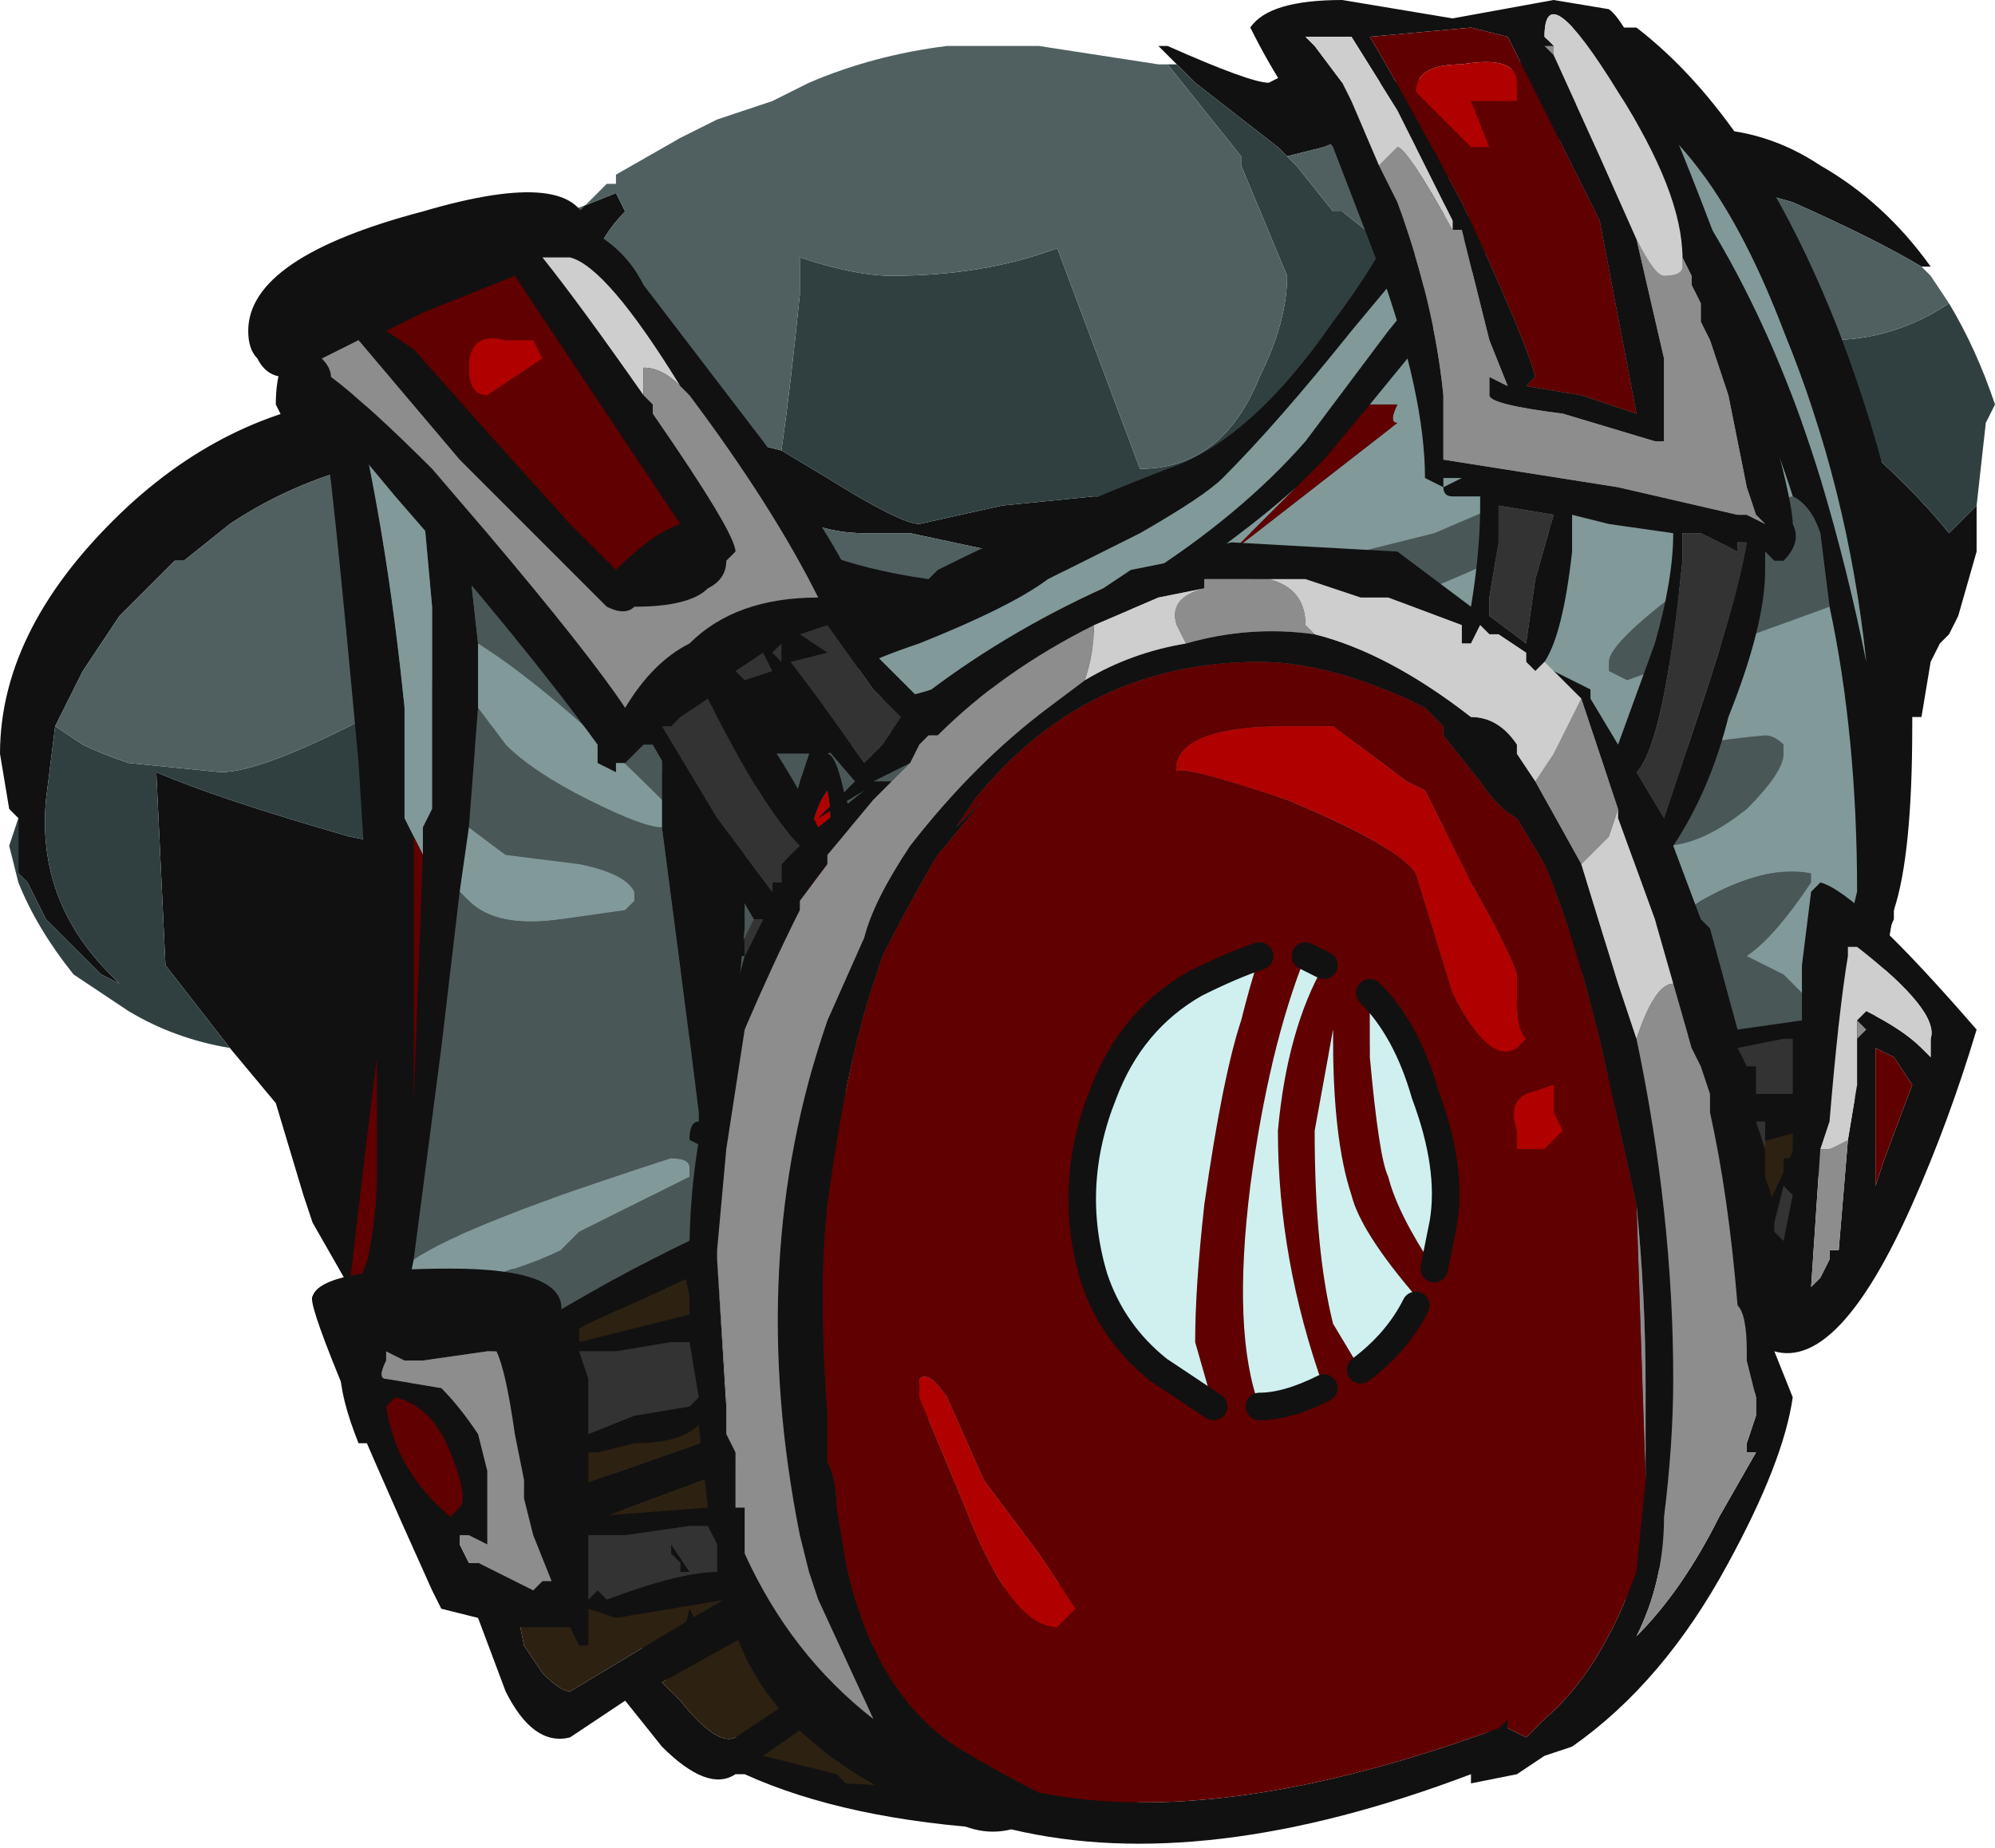 <?xml version="1.0" encoding="UTF-8" standalone="no"?>
<svg xmlns:ffdec="https://www.free-decompiler.com/flash" xmlns:xlink="http://www.w3.org/1999/xlink" ffdec:objectType="frame" height="70.35px" width="75.95px" xmlns="http://www.w3.org/2000/svg">
  <g transform="matrix(1.0, 0.0, 0.0, 1.0, 37.1, 32.9)">
    <use ffdec:characterId="2019" height="67.2" transform="matrix(1.0, 0.0, 0.0, 1.0, -37.1, -31.15)" width="75.95" xlink:href="#sprite0"/>
    <use ffdec:characterId="2034" height="10.05" transform="matrix(7.0, 0.0, 0.0, 7.0, -27.65, -32.9)" width="9.4" xlink:href="#shape1"/>
  </g>
  <defs>
    <g id="sprite0" transform="matrix(1.0, 0.0, 0.0, 1.0, 37.1, 31.15)">
      <use ffdec:characterId="2018" height="9.6" transform="matrix(7.0, 0.0, 0.0, 7.0, -37.1, -31.15)" width="10.85" xlink:href="#shape0"/>
    </g>
    <g id="shape0" transform="matrix(1.0, 0.0, 0.0, 1.0, 5.3, 4.45)">
      <path d="M5.15 -3.25 Q4.9 -3.4 4.45 -3.6 L3.75 -3.8 3.6 -3.75 3.35 -3.7 3.3 -3.65 3.2 -3.65 Q2.9 -3.55 2.9 -3.4 2.9 -3.3 3.0 -3.25 L3.05 -3.25 3.05 -3.2 3.15 -3.15 2.8 -2.95 2.75 -2.95 2.75 -2.9 2.55 -2.7 2.25 -2.35 2.1 -2.2 Q2.0 -2.1 1.9 -2.0 L1.9 -1.85 1.85 -1.8 1.85 -1.65 Q1.9 -1.4 1.7 -1.3 1.7 -1.55 1.55 -1.7 L1.5 -1.8 1.45 -1.85 Q1.45 -1.95 1.85 -2.3 L1.9 -2.4 Q2.0 -2.55 2.25 -2.8 L2.65 -3.15 2.8 -3.25 2.7 -3.4 2.65 -3.6 Q2.65 -3.8 2.95 -3.9 L2.8 -3.95 2.25 -3.95 2.15 -4.0 1.9 -3.9 1.7 -3.85 1.65 -3.9 1.2 -4.25 1.1 -4.35 1.0 -4.45 1.05 -4.45 Q1.5 -4.25 1.6 -4.25 L1.7 -4.3 1.7 -4.25 2.25 -4.25 Q3.05 -4.35 3.8 -4.05 L3.95 -4.0 Q4.3 -4.0 4.6 -3.8 4.95 -3.6 5.2 -3.25 L5.15 -3.25 M-1.05 -2.25 L-0.8 -2.1 Q-0.4 -1.85 -0.3 -1.85 L0.15 -1.95 0.65 -2.0 Q0.85 -2.0 1.05 -1.8 1.2 -1.6 1.3 -1.2 L1.4 -0.85 1.4 -0.8 1.5 -0.5 1.55 -0.5 1.55 -0.25 1.6 0.0 1.55 0.0 1.6 0.25 1.65 0.45 1.65 0.5 1.7 0.6 Q1.7 0.8 1.4 0.85 L1.1 0.9 Q0.7 1.25 0.15 1.35 L-0.8 1.3 -0.95 1.25 Q-1.25 1.15 -1.5 0.95 L-1.55 0.95 -1.95 0.75 -2.1 0.75 -2.3 0.75 -2.65 0.75 -2.6 0.85 Q-2.15 1.45 -1.7 1.5 -1.8 1.3 -1.8 1.1 L-1.8 1.05 -1.75 1.05 -1.45 1.5 Q-1.15 1.85 -0.7 2.05 L-0.65 2.05 Q-0.7 2.1 -0.75 2.15 L-1.3 1.9 -1.6 1.65 -1.7 1.55 -1.9 1.55 -1.85 1.95 -1.85 2.05 Q-1.7 2.45 -1.15 2.5 L-1.2 2.55 -1.35 2.6 Q-1.8 2.6 -2.05 2.3 L-2.1 2.15 -2.35 2.15 Q-2.55 2.15 -2.7 2.05 L-2.8 1.95 -2.85 1.95 -2.15 3.0 -2.1 3.1 Q-1.95 3.45 -1.75 3.8 L-1.65 3.8 Q-1.55 4.1 -1.05 4.35 -0.55 4.7 0.1 4.75 L0.6 4.8 0.9 4.8 1.35 4.7 1.45 4.65 1.6 4.65 1.6 4.55 1.7 4.2 1.8 3.8 1.8 3.2 Q1.8 3.15 1.75 3.05 L1.55 2.95 1.5 2.85 1.4 2.8 Q1.35 2.75 1.35 2.7 L1.65 2.3 1.7 2.2 1.85 2.05 Q2.1 1.75 2.1 1.6 L2.05 1.5 2.05 1.3 2.0 1.25 2.0 0.9 2.1 0.85 Q2.2 0.95 2.35 1.4 L2.35 1.6 2.4 1.7 2.4 2.0 Q2.4 2.2 2.3 2.3 L2.05 2.45 Q1.75 2.65 1.9 3.3 1.95 3.55 1.85 4.0 L1.65 4.6 1.85 4.55 1.95 4.5 2.65 4.3 2.95 4.05 3.05 3.95 3.1 3.85 3.25 3.75 Q3.5 3.6 3.7 3.05 3.85 2.7 3.95 2.3 L3.9 2.1 4.0 1.75 4.0 1.7 Q3.8 1.4 3.25 1.25 L3.15 1.2 3.25 1.2 3.65 1.1 Q3.8 1.1 4.0 1.2 4.15 1.3 4.3 1.3 L4.35 1.25 4.4 1.25 4.55 0.95 4.6 0.8 4.6 0.7 Q4.65 0.65 4.65 0.35 4.65 0.2 4.6 0.15 L4.65 0.05 4.55 -0.05 4.5 -0.05 4.45 0.0 4.45 0.05 4.4 0.0 4.3 0.15 4.2 0.2 3.65 0.55 3.3 0.6 3.2 0.6 2.5 0.65 2.6 0.65 2.7 0.6 Q3.0 0.5 3.25 0.35 3.5 0.2 3.75 -0.05 L3.9 0.0 Q4.05 0.0 4.25 -0.2 L4.8 -1.0 4.9 -1.2 5.05 -1.45 Q5.0 -1.7 4.9 -1.95 4.75 -2.2 4.5 -2.4 L4.45 -2.4 4.25 -2.6 4.0 -2.75 3.95 -2.75 3.9 -2.8 Q4.25 -2.75 4.75 -2.35 5.1 -2.05 5.3 -1.8 L5.45 -1.95 5.45 -1.75 Q5.45 -1.85 5.45 -1.7 L5.35 -1.35 5.3 -1.25 5.25 -1.2 5.2 -1.1 5.15 -0.8 5.1 -0.8 5.1 -0.75 Q5.1 -0.05 5.0 0.25 L5.0 0.3 Q4.95 0.4 4.95 0.6 L4.85 1.05 4.8 1.2 4.8 1.25 Q4.55 1.75 4.45 2.05 L4.45 2.15 Q4.4 2.5 4.15 3.1 3.8 3.9 3.45 4.05 L3.5 4.0 3.25 4.2 3.0 4.35 Q2.2 4.9 1.25 4.95 L0.6 5.1 Q-0.35 5.3 -1.15 4.85 L-1.2 4.8 Q-1.6 4.6 -1.85 4.2 -2.1 3.8 -2.3 3.35 L-2.8 3.0 -3.15 2.6 -3.2 2.55 -3.4 2.3 -3.6 1.95 -3.65 1.8 -3.8 1.3 -4.05 1.0 -4.4 0.55 -4.45 -0.5 Q-4.1 -0.35 -3.4 -0.15 L-3.15 -0.1 Q-2.65 -0.6 -2.35 -1.25 L-2.25 -1.45 -2.35 -1.2 -2.45 -0.85 Q-2.65 -0.5 -2.6 -0.3 -2.55 -0.1 -2.55 0.1 L-2.15 0.35 -1.7 0.55 -1.5 0.6 Q-1.05 0.75 -0.6 0.8 L0.9 0.85 Q1.2 0.7 1.3 0.6 L1.35 0.55 Q1.5 0.4 1.5 -0.05 L1.5 -0.15 1.4 -0.4 1.35 -0.55 1.2 -0.85 1.15 -0.9 Q0.9 -1.45 0.35 -1.65 L-0.35 -1.8 -0.6 -1.8 Q-0.9 -1.8 -1.15 -2.0 L-1.2 -2.05 Q-1.4 -2.15 -1.8 -2.25 L-2.45 -2.35 -2.75 -2.3 -3.2 -2.2 -3.3 -2.2 -3.4 -2.15 Q-3.75 -2.05 -4.05 -1.85 L-4.3 -1.65 -4.35 -1.65 -4.65 -1.35 -4.85 -1.05 -5.0 -0.75 -5.05 -0.35 Q-5.1 0.2 -4.7 0.6 L-4.65 0.65 -4.75 0.6 -5.05 0.3 -5.15 0.1 -5.2 0.05 -5.2 -0.25 -5.25 -0.3 -5.3 -0.6 Q-5.3 -1.3 -4.6 -1.95 -4.0 -2.5 -3.25 -2.55 -3.15 -2.65 -2.9 -2.8 L-2.55 -3.0 -2.5 -3.15 Q-2.4 -3.35 -2.2 -3.5 L-2.2 -3.55 -1.95 -3.65 -1.9 -3.55 Q-2.15 -3.3 -2.15 -2.85 L-2.15 -2.75 -2.2 -2.7 -2.1 -2.65 Q-2.05 -2.6 -2.0 -2.6 L-1.95 -2.6 -1.95 -2.65 Q-1.8 -2.6 -1.6 -2.5 L-1.25 -2.3 -1.05 -2.25 M3.1 2.2 L3.1 2.2 M-2.55 1.25 L-2.8 1.0 -2.5 1.7 -2.15 1.9 -2.15 1.65 -2.1 1.5 Q-2.35 1.45 -2.55 1.25" fill="#111111" fill-rule="evenodd" stroke="none"/>
      <path d="M1.1 -4.35 L1.2 -4.25 1.65 -3.9 1.7 -3.85 1.75 -3.8 1.95 -3.55 2.0 -3.55 2.25 -3.35 Q2.45 -3.25 2.65 -3.15 L2.25 -2.8 Q2.0 -2.55 1.9 -2.4 L1.85 -2.3 Q1.45 -1.95 1.45 -1.85 L1.45 -1.8 Q1.35 -1.7 1.35 -1.55 1.35 -1.45 1.5 -1.15 L1.5 -1.1 1.4 -0.85 1.3 -1.2 Q1.2 -1.6 1.05 -1.8 0.85 -2.0 0.65 -2.0 L0.15 -1.95 -0.3 -1.85 Q-0.4 -1.85 -0.8 -2.1 L-1.05 -2.25 Q-1.0 -2.6 -0.95 -3.1 L-0.95 -3.3 Q-0.65 -3.2 -0.45 -3.2 0.05 -3.2 0.45 -3.35 L0.9 -2.15 Q1.35 -2.15 1.55 -2.65 1.7 -2.95 1.7 -3.2 L1.45 -3.8 1.45 -3.85 1.05 -4.35 1.1 -4.35 M1.4 -0.4 L1.5 -0.15 1.5 -0.05 Q1.5 0.4 1.35 0.55 L1.3 0.6 Q1.2 0.7 0.9 0.85 L-0.6 0.8 Q-1.05 0.75 -1.5 0.6 L-1.7 0.55 -2.15 0.35 -2.55 0.1 Q-2.55 -0.1 -2.6 -0.3 -2.65 -0.5 -2.45 -0.85 L-2.35 -1.2 -2.25 -1.45 -2.35 -1.25 Q-2.65 -0.6 -3.15 -0.1 L-3.4 -0.15 Q-4.1 -0.35 -4.45 -0.5 L-4.4 0.55 -4.05 1.0 Q-4.35 0.95 -4.6 0.8 L-4.9 0.6 Q-5.1 0.35 -5.2 0.1 L-5.25 -0.1 -5.2 -0.25 -5.2 0.05 -5.15 0.1 -5.05 0.3 -4.75 0.6 -4.65 0.65 -4.7 0.6 Q-5.1 0.2 -5.05 -0.35 L-5.0 -0.75 -4.85 -0.65 Q-4.75 -0.6 -4.6 -0.55 L-4.1 -0.5 Q-3.9 -0.5 -3.4 -0.75 L-2.75 -1.1 -2.6 -1.25 Q-2.2 -1.6 -1.85 -1.8 L-1.6 -1.95 -1.7 -1.8 -2.15 -0.95 Q-1.95 -0.75 -1.65 -0.45 -0.75 0.3 0.3 0.3 1.5 0.3 1.5 -0.05 L1.4 -0.4 M5.45 -1.95 L5.3 -1.8 Q5.1 -2.05 4.75 -2.35 4.25 -2.75 3.9 -2.8 L3.95 -2.75 3.55 -2.9 3.95 -3.0 Q4.35 -2.85 4.65 -2.85 5.0 -2.85 5.3 -3.05 5.45 -2.8 5.55 -2.5 L5.5 -2.4 5.45 -1.95 M4.5 -2.4 Q4.75 -2.2 4.9 -1.95 5.0 -1.7 5.05 -1.45 L4.9 -1.2 4.8 -1.0 4.25 -0.2 Q4.05 0.0 3.9 0.0 L3.75 -0.05 Q3.5 0.2 3.25 0.35 3.0 0.5 2.7 0.6 L2.2 0.7 1.85 0.75 1.85 0.65 1.8 0.6 Q1.75 0.5 1.65 0.5 L1.65 0.45 1.6 0.25 1.55 0.0 1.6 0.0 1.55 -0.25 1.55 -0.5 1.5 -0.5 1.4 -0.8 1.5 -1.1 1.75 -0.6 Q2.2 0.25 2.4 0.25 2.6 0.25 2.95 0.0 L3.0 0.0 3.25 -0.05 3.25 -0.1 Q3.7 -0.35 3.85 -0.55 L3.9 -0.6 4.15 -1.0 4.25 -1.1 4.3 -1.2 Q4.5 -1.6 4.6 -2.0 4.6 -2.35 4.5 -2.35 L4.5 -2.4 M2.5 0.65 L3.2 0.6 3.25 0.65 3.5 0.75 4.2 0.75 Q4.25 0.75 4.45 0.85 L4.55 0.95 4.4 1.25 4.35 1.25 4.3 1.3 Q4.15 1.3 4.0 1.2 3.8 1.1 3.65 1.1 L3.25 1.2 3.15 1.2 3.25 1.25 Q3.8 1.4 4.0 1.7 L4.0 1.75 3.9 2.1 3.95 2.3 Q3.85 2.7 3.7 3.05 3.5 3.6 3.25 3.75 L3.1 3.85 3.05 3.95 2.95 4.05 2.65 4.3 1.95 4.5 1.85 4.55 1.65 4.6 1.85 4.0 Q1.95 3.55 1.9 3.3 1.75 2.65 2.05 2.45 L2.3 2.3 Q2.4 2.2 2.4 2.0 L2.4 1.7 2.4 1.75 Q2.5 1.9 2.65 1.9 L3.2 1.85 3.25 1.85 Q3.4 1.8 3.4 1.65 3.4 1.55 3.25 1.45 3.15 1.3 2.85 1.25 2.35 1.2 2.35 1.6 L2.35 1.4 Q2.2 0.95 2.1 0.85 L2.0 0.9 2.0 1.25 2.05 1.3 2.05 1.5 Q2.0 1.45 1.95 1.45 L1.85 1.45 1.6 1.5 1.15 2.0 1.15 2.3 Q1.2 2.35 1.3 2.35 L1.6 2.3 1.65 2.3 1.35 2.7 Q1.35 2.75 1.4 2.8 L1.2 2.8 Q0.6 2.75 0.6 3.1 0.6 3.25 0.95 3.35 1.25 3.5 1.55 3.5 1.7 3.5 1.75 3.4 L1.75 3.05 Q1.8 3.15 1.8 3.2 L1.8 3.8 1.7 4.2 1.6 4.55 1.6 4.65 1.45 4.65 1.35 4.7 0.9 4.8 Q0.65 4.4 0.55 4.4 0.3 4.25 0.1 4.0 L-0.2 3.6 Q-0.1 4.0 0.0 4.1 0.05 4.2 0.05 4.45 L0.1 4.75 Q-0.55 4.7 -1.05 4.35 -1.55 4.1 -1.65 3.8 L-1.75 3.8 Q-1.95 3.45 -2.1 3.1 L-2.15 3.0 -2.85 1.95 -2.8 1.95 -2.7 2.05 Q-2.55 2.15 -2.35 2.15 L-2.1 2.15 -2.05 2.3 Q-1.8 2.6 -1.35 2.6 L-1.2 2.55 -1.15 2.5 Q-1.7 2.45 -1.85 2.05 L-1.85 1.95 -1.9 1.55 -1.7 1.55 Q-1.75 1.6 -1.75 1.85 -1.75 1.95 -1.65 2.0 -1.55 2.15 -1.3 2.15 L-1.25 2.1 -1.3 1.9 -0.75 2.15 Q-0.7 2.1 -0.65 2.05 L-0.7 2.05 Q-1.15 1.85 -1.45 1.5 L-1.75 1.05 -1.8 1.05 -1.8 1.0 Q-1.85 0.95 -2.1 0.75 L-1.95 0.75 -1.55 0.95 -1.5 0.95 Q-1.5 1.2 -1.35 1.35 -1.2 1.45 -0.85 1.55 L-0.8 1.5 Q-0.85 1.4 -0.95 1.25 L-0.8 1.3 0.15 1.35 Q-0.2 1.45 -0.65 1.45 L-0.4 1.7 -0.7 2.05 -0.4 1.75 -0.3 1.8 Q-0.05 2.1 0.15 2.1 0.4 2.1 1.15 1.5 L1.85 0.95 2.0 1.0 2.0 0.95 1.85 0.85 1.85 0.8 2.15 0.75 2.5 0.65 M-1.8 1.1 Q-1.8 1.3 -1.7 1.5 -2.15 1.45 -2.6 0.85 L-2.65 0.75 -2.3 0.75 -2.45 0.75 -2.35 0.85 Q-2.2 1.05 -2.0 1.15 L-1.8 1.15 -1.8 1.1 M3.1 2.2 L3.1 2.2 M2.15 2.9 Q2.2 3.05 2.35 3.05 2.5 3.05 2.85 2.75 L3.2 2.5 Q3.2 2.25 2.65 2.3 2.1 2.35 2.1 2.75 2.1 2.85 2.15 2.9 M-2.2 -3.55 L-2.2 -3.5 -2.2 -3.55 M-1.2 -2.05 L-1.15 -2.0 -1.3 -2.0 -1.2 -2.05 M-2.55 1.25 Q-2.35 1.45 -2.1 1.5 L-2.15 1.65 -2.15 1.9 -2.5 1.7 -2.8 1.0 -2.55 1.25" fill="#304040" fill-rule="evenodd" stroke="none"/>
      <path d="M2.1 -2.2 L2.25 -2.35 2.55 -2.7 2.75 -2.9 2.75 -2.95 2.8 -2.95 3.15 -3.15 3.05 -3.2 3.05 -3.25 3.0 -3.25 Q2.9 -3.3 2.9 -3.4 2.9 -3.55 3.2 -3.65 L3.3 -3.65 3.35 -3.7 3.6 -3.75 3.75 -3.8 4.45 -3.6 Q4.9 -3.4 5.15 -3.25 L5.2 -3.2 5.3 -3.05 Q5.0 -2.85 4.65 -2.85 4.35 -2.85 3.95 -3.0 L3.55 -2.9 3.95 -2.75 4.0 -2.75 4.25 -2.6 4.45 -2.4 4.5 -2.4 4.5 -2.35 Q4.6 -2.35 4.6 -2.0 4.5 -1.6 4.3 -1.2 L4.25 -1.1 4.15 -1.0 3.9 -0.6 3.85 -0.55 Q3.7 -0.35 3.25 -0.1 L3.25 -0.05 3.0 0.0 2.95 0.0 Q2.6 0.25 2.4 0.25 2.2 0.25 1.75 -0.6 L1.5 -1.1 1.4 -0.8 1.4 -0.85 1.5 -1.1 1.5 -1.15 Q1.35 -1.45 1.35 -1.55 1.35 -1.7 1.45 -1.8 L1.45 -1.85 1.5 -1.8 1.55 -1.7 Q1.7 -1.55 1.7 -1.3 1.9 -1.4 1.85 -1.65 L1.85 -1.8 1.9 -1.85 1.9 -2.0 Q2.0 -2.1 2.1 -2.2 M1.7 -3.85 L1.9 -3.9 2.15 -4.0 2.25 -3.95 2.8 -3.95 2.95 -3.9 Q2.65 -3.8 2.65 -3.6 L2.7 -3.4 2.8 -3.25 2.65 -3.15 Q2.45 -3.25 2.25 -3.35 L2.0 -3.55 1.95 -3.55 1.75 -3.8 1.7 -3.85 M-2.2 -3.55 L-2.15 -3.55 -2.0 -3.7 -1.95 -3.7 -1.95 -3.75 -1.6 -3.95 -1.4 -4.05 -1.1 -4.15 -0.9 -4.25 Q-0.55 -4.4 -0.15 -4.45 L0.35 -4.45 1.0 -4.35 1.05 -4.35 1.45 -3.85 1.45 -3.8 1.7 -3.2 Q1.7 -2.95 1.55 -2.65 1.35 -2.15 0.9 -2.15 L0.45 -3.35 Q0.05 -3.2 -0.45 -3.2 -0.65 -3.2 -0.95 -3.3 L-0.95 -3.1 Q-1.0 -2.6 -1.05 -2.25 L-1.25 -2.3 -1.6 -2.5 Q-1.8 -2.6 -1.95 -2.65 L-1.95 -2.6 -2.0 -2.6 Q-2.05 -2.6 -2.1 -2.65 L-2.2 -2.7 -2.15 -2.75 -2.15 -2.85 Q-2.15 -3.3 -1.9 -3.55 L-1.95 -3.65 -2.2 -3.55 M-1.15 -2.0 Q-0.9 -1.8 -0.6 -1.8 L-0.35 -1.8 0.35 -1.65 Q0.9 -1.45 1.15 -0.9 L1.2 -0.85 1.35 -0.55 1.4 -0.4 1.5 -0.05 Q1.5 0.3 0.3 0.3 -0.75 0.3 -1.65 -0.45 -1.95 -0.75 -2.15 -0.95 L-1.7 -1.8 -1.6 -1.95 -1.85 -1.8 Q-2.2 -1.6 -2.6 -1.25 L-2.75 -1.1 -3.4 -0.75 Q-3.9 -0.5 -4.1 -0.5 L-4.6 -0.55 Q-4.75 -0.6 -4.85 -0.65 L-5.0 -0.75 -4.85 -1.05 -4.65 -1.35 -4.35 -1.65 -4.3 -1.65 -4.05 -1.85 Q-3.75 -2.05 -3.4 -2.15 L-3.3 -2.2 -3.2 -2.2 -2.75 -2.3 -2.45 -2.35 -1.8 -2.25 Q-1.4 -2.15 -1.2 -2.05 L-1.3 -2.0 -1.15 -2.0 M2.7 0.6 L2.6 0.65 2.5 0.65 2.15 0.75 1.85 0.8 1.85 0.85 2.0 0.95 2.0 1.0 1.85 0.95 1.15 1.5 Q0.4 2.1 0.15 2.1 -0.05 2.1 -0.3 1.8 L-0.4 1.75 -0.7 2.05 -0.4 1.7 -0.65 1.45 Q-0.2 1.45 0.15 1.35 0.7 1.25 1.1 0.9 L1.4 0.85 Q1.7 0.8 1.7 0.6 L1.65 0.5 Q1.75 0.5 1.8 0.6 L1.85 0.65 1.85 0.75 2.2 0.7 2.7 0.6 M3.2 0.6 L3.3 0.6 3.65 0.55 4.2 0.2 4.3 0.15 4.4 0.0 4.45 0.05 4.45 0.0 4.5 -0.05 4.55 -0.05 4.65 0.05 4.6 0.15 Q4.65 0.2 4.65 0.35 4.65 0.65 4.6 0.7 L4.6 0.8 4.55 0.95 4.45 0.85 Q4.25 0.75 4.2 0.75 L3.5 0.75 3.25 0.65 3.2 0.6 M2.4 1.7 L2.35 1.6 Q2.35 1.2 2.85 1.25 3.15 1.3 3.25 1.45 3.4 1.55 3.4 1.65 3.4 1.8 3.25 1.85 L3.2 1.85 2.65 1.9 Q2.5 1.9 2.4 1.75 L2.4 1.7 M2.05 1.5 L2.1 1.6 Q2.1 1.75 1.85 2.05 L1.7 2.2 1.65 2.3 1.6 2.3 1.3 2.35 Q1.2 2.35 1.15 2.3 L1.15 2.0 1.6 1.5 1.85 1.45 1.95 1.45 Q2.0 1.45 2.05 1.5 M1.4 2.8 L1.5 2.85 1.55 2.95 1.75 3.05 1.75 3.4 Q1.7 3.5 1.55 3.5 1.25 3.5 0.95 3.35 0.6 3.25 0.6 3.1 0.6 2.75 1.2 2.8 L1.4 2.8 M0.9 4.8 L0.6 4.8 0.1 4.75 0.05 4.45 Q0.05 4.2 0.0 4.1 -0.1 4.0 -0.2 3.6 L0.1 4.0 Q0.3 4.25 0.55 4.4 0.65 4.4 0.9 4.8 M-1.7 1.55 L-1.6 1.65 -1.3 1.9 -1.25 2.1 -1.3 2.15 Q-1.55 2.15 -1.65 2.0 -1.75 1.95 -1.75 1.85 -1.75 1.6 -1.7 1.55 M-1.8 1.05 L-1.8 1.1 -1.8 1.15 -2.0 1.15 Q-2.2 1.05 -2.35 0.85 L-2.45 0.75 -2.3 0.75 -2.1 0.75 Q-1.85 0.95 -1.8 1.0 L-1.8 1.05 M-1.5 0.95 Q-1.25 1.15 -0.95 1.25 -0.85 1.4 -0.8 1.5 L-0.85 1.55 Q-1.2 1.45 -1.35 1.35 -1.5 1.2 -1.5 0.95 M2.15 2.9 Q2.1 2.85 2.1 2.75 2.1 2.35 2.65 2.3 3.2 2.25 3.2 2.5 L2.85 2.75 Q2.5 3.05 2.35 3.05 2.2 3.05 2.15 2.9" fill="#506060" fill-rule="evenodd" stroke="none"/>
    </g>
    <g id="shape1" transform="matrix(1.0, 0.0, 0.0, 1.0, 3.95, 4.7)">
      <path d="M-3.25 1.05 L-3.35 -0.55 Q-3.5 -2.2 -3.55 -2.45 -3.6 -2.3 -3.7 -2.3 -3.75 -2.35 -3.75 -2.4 L-3.8 -2.5 Q-3.8 -2.95 -3.4 -2.9 L-2.15 -3.45 -2.05 -3.45 -2.05 -3.4 -0.85 -1.7 Q-0.6 -1.6 -0.25 -1.55 L-0.2 -1.6 Q0.4 -1.9 1.05 -2.15 1.5 -2.3 1.95 -2.95 2.4 -3.55 2.4 -3.9 L3.2 -4.55 3.6 -4.55 Q4.25 -4.05 4.7 -2.9 5.1 -1.85 5.1 -1.05 5.1 -0.3 5.05 -0.05 L4.95 0.55 3.6 3.9 3.65 3.4 3.65 3.2 3.65 2.6 3.65 2.4 4.05 2.3 Q4.15 2.25 4.5 1.45 L3.6 1.7 3.55 1.4 3.5 1.1 3.45 0.95 4.7 0.9 4.7 0.75 Q4.7 0.55 4.8 0.15 4.8 -0.7 4.65 -1.4 L4.6 -1.8 Q4.55 -1.95 4.45 -2.0 4.15 -2.95 3.3 -4.25 L3.25 -4.05 2.6 -3.05 2.15 -2.5 1.9 -2.2 1.75 -2.05 Q1.3 -1.65 0.55 -1.2 L-0.1 -0.85 Q-0.5 -0.7 -0.8 -0.6 -0.75 -0.6 -0.7 -0.35 -0.65 -0.3 -0.7 0.05 L-1.05 0.35 Q-1.05 -0.1 -0.95 -0.45 L-0.9 -0.6 -1.1 -0.6 -1.25 -0.3 -1.25 0.35 -1.3 0.85 -0.8 1.15 -0.75 1.2 -0.3 1.6 -0.3 1.8 -1.0 2.0 Q-1.55 2.25 -2.1 2.5 L-3.05 3.05 -2.35 3.45 -0.35 2.75 -0.25 2.9 -0.3 2.9 -0.4 2.95 -2.55 3.75 -2.45 4.25 -2.35 4.4 Q-2.25 4.5 -2.2 4.5 L-0.7 3.6 -0.35 3.4 -0.35 3.6 -1.25 4.2 -1.7 4.45 -1.6 4.55 Q-1.4 4.8 -1.3 4.75 L-0.55 4.25 0.0 3.9 0.25 3.95 3.15 4.05 3.05 4.3 -0.5 4.4 -1.15 4.85 -0.75 4.95 -0.7 5.0 0.15 5.05 2.6 4.65 2.9 4.7 0.15 5.25 Q-0.7 5.2 -1.25 4.95 L-1.3 4.95 Q-1.45 5.05 -1.7 4.8 L-1.9 4.55 -2.2 4.75 Q-2.4 4.8 -2.55 4.5 L-2.7 4.1 Q-2.75 3.95 -2.7 3.8 L-3.2 3.15 -3.35 3.15 Q-3.45 2.9 -3.45 2.75 L-3.4 2.3 -3.4 2.6 Q-3.4 2.4 -3.3 2.15 -3.25 1.9 -3.25 1.7 L-3.25 1.05 M2.6 -3.95 L2.55 -3.5 2.05 -2.9 Q1.65 -2.4 1.35 -2.1 1.25 -2.0 0.9 -1.8 L0.4 -1.55 Q0.2 -1.4 -0.3 -1.2 -0.75 -1.05 -0.75 -0.95 L-0.5 -0.9 Q-0.15 -0.9 0.65 -1.4 L0.9 -1.55 Q1.45 -1.9 1.8 -2.3 L2.25 -2.9 2.7 -3.45 2.6 -3.95 M4.4 0.6 L4.45 0.65 4.45 0.6 4.4 0.6 M0.3 1.35 L3.35 0.75 3.35 0.95 0.25 1.55 0.3 1.35 M4.4 -2.9 Q4.0 -3.95 3.45 -4.2 4.2 -3.4 4.6 -2.1 4.75 -1.6 4.85 -1.1 4.75 -2.05 4.4 -2.9 M3.4 1.35 L3.35 1.6 3.3 2.45 3.3 2.7 3.35 3.25 3.35 3.3 3.3 3.45 1.75 3.7 1.9 3.6 1.25 3.6 1.15 3.4 0.95 3.1 0.75 2.9 0.4 2.65 0.35 2.5 3.4 1.35 M0.1 2.5 L0.15 2.65 0.1 2.65 0.1 2.5 M0.95 3.65 L1.05 3.6 0.95 3.65 M-3.0 -0.05 L-3.0 -0.2 -2.95 -0.3 -2.95 -1.4 -3.0 -1.95 -3.4 -2.65 Q-3.2 -1.85 -3.1 -0.85 L-3.1 -0.25 -3.05 -0.15 -3.05 1.3 -3.0 -0.05 M-1.7 -0.35 L-1.7 -0.65 -2.75 -1.65 -2.7 -1.2 -2.7 -0.85 -2.75 -0.2 -2.8 0.15 -2.9 1.0 -3.05 2.15 -3.1 2.4 -3.05 2.95 Q-2.3 2.4 -1.45 2.0 L-1.45 1.55 -1.55 1.5 Q-1.55 1.4 -1.5 1.4 L-1.5 1.35 -1.55 0.95 -1.7 -0.2 -1.7 -0.35 M-0.7 -1.4 L-0.7 -1.35 -0.65 -1.35 -0.7 -1.4 M-1.1 -0.8 L-1.1 -0.8 M-0.85 0.35 Q-0.75 -0.15 -0.8 -0.4 -0.95 -0.2 -0.9 0.35 L-0.85 0.35 M-0.2 3.35 L-0.2 3.5 -0.2 3.35" fill="#111111" fill-rule="evenodd" stroke="none"/>
      <path d="M2.6 4.65 L0.15 5.05 -0.7 5.0 -0.75 4.95 -1.15 4.85 -0.5 4.4 3.05 4.3 2.6 4.65 M3.15 4.05 L0.25 3.95 1.75 3.7 3.3 3.45 3.15 4.05 M0.0 3.9 L-0.55 4.25 -1.3 4.75 Q-1.4 4.8 -1.6 4.55 L-1.7 4.45 -1.25 4.2 -0.35 3.6 -0.15 3.7 0.0 3.9 M-0.35 3.4 L-0.7 3.6 -2.2 4.5 Q-2.25 4.5 -2.35 4.4 L-2.45 4.25 -2.55 3.75 -0.4 2.95 -0.35 3.4 M-0.3 2.9 L-0.25 2.9 -0.25 3.05 -0.3 2.9 M-0.35 2.75 L-2.35 3.45 -3.05 3.05 -2.1 2.5 Q-1.55 2.25 -1.0 2.0 L-0.3 1.8 -0.35 2.75 M3.5 1.1 L3.55 1.4 3.5 1.1 M3.6 1.7 L4.5 1.45 Q4.15 2.25 4.05 2.3 L3.65 2.4 3.6 1.7 M3.65 2.6 L3.65 3.2 3.65 2.6 M3.65 3.4 L3.6 3.9 3.65 3.4 M3.35 0.95 L3.4 1.35 0.35 2.5 0.25 1.55 3.35 0.95 M3.35 1.6 L3.3 2.45 3.35 1.6 M3.3 2.7 L3.35 3.25 3.3 2.7 M0.4 2.65 L0.75 2.9 0.4 2.65 M0.95 3.1 L1.15 3.4 0.95 3.1 M1.25 3.6 L1.9 3.6 1.25 3.6 M0.15 2.65 L0.1 2.65 0.15 2.65 M0.95 3.65 L1.05 3.6 0.95 3.65" fill="#2d2111" fill-rule="evenodd" stroke="none"/>
      <path d="M1.55 -0.95 L1.0 -0.85 1.55 -0.95" fill="#180066" fill-rule="evenodd" stroke="none"/>
      <path d="M-0.3 1.6 L-0.75 1.2 -0.3 1.6 M-0.8 1.15 L-1.3 0.85 -1.25 0.35 -1.25 -0.3 -1.1 -0.6 -0.9 -0.6 -0.95 -0.45 Q-1.05 -0.1 -1.05 0.35 L-0.7 0.05 Q-0.65 -0.3 -0.7 -0.35 -0.75 -0.6 -0.8 -0.6 -0.5 -0.7 -0.1 -0.85 L1.5 -1.55 2.5 -1.8 2.85 -1.95 3.15 -1.85 Q3.15 -1.75 1.85 -1.25 L1.65 -1.15 1.0 -0.85 1.55 -0.95 2.25 -0.75 -0.8 1.15 M2.6 -3.05 L3.25 -4.05 2.6 -3.05 M4.45 -2.0 Q4.55 -1.95 4.6 -1.8 L4.65 -1.4 3.55 -1.0 3.45 -1.05 3.45 -1.1 Q3.45 -1.2 3.85 -1.5 L4.3 -1.85 Q4.4 -2.0 4.45 -2.0 M4.7 0.9 L3.45 0.95 3.3 0.45 3.8 0.3 3.95 0.2 Q4.3 0.0 4.55 0.05 L4.55 0.1 Q4.35 0.4 4.2 0.5 4.3 0.55 4.4 0.6 L4.45 0.6 4.45 0.65 4.7 0.9 M2.0 -1.1 L2.5 -0.85 2.0 -1.1 M3.0 -0.25 L3.65 -0.55 Q3.75 -0.65 4.3 -0.7 4.35 -0.7 4.4 -0.65 L4.4 -0.6 Q4.4 -0.5 4.2 -0.3 3.95 -0.1 3.75 -0.1 L3.2 0.15 3.0 -0.25 M1.25 0.3 L2.85 -0.3 3.1 0.15 3.2 0.4 3.35 0.75 0.3 1.35 1.25 0.3 1.25 0.3 M-2.7 -1.2 L-2.75 -1.65 -1.7 -0.65 -1.7 -0.35 Q-2.3 -0.95 -2.7 -1.2 M-1.7 -0.2 L-1.55 0.95 -1.5 1.35 -1.5 1.4 Q-1.55 1.4 -1.55 1.5 L-1.45 1.55 -1.45 2.0 Q-2.3 2.4 -3.05 2.95 L-3.1 2.4 -2.8 2.35 Q-2.55 2.2 -2.5 2.2 -2.35 2.15 -2.25 2.1 L-2.15 2.0 -1.55 1.7 -1.55 1.65 Q-1.55 1.6 -1.65 1.6 -2.75 1.95 -3.05 2.15 L-2.9 1.0 -2.8 0.15 -2.75 0.2 Q-2.6 0.35 -2.25 0.3 L-1.9 0.25 -1.85 0.2 -1.85 0.15 Q-1.9 0.05 -2.15 0.0 L-2.55 -0.05 -2.75 -0.2 -2.7 -0.85 -2.55 -0.65 Q-2.4 -0.5 -2.1 -0.35 -1.8 -0.2 -1.7 -0.2" fill="#4a5757" fill-rule="evenodd" stroke="none"/>
      <path d="M0.25 3.95 L0.0 3.9 -0.15 3.7 -0.2 3.5 -0.2 3.35 -0.25 3.05 -0.25 2.9 -0.35 2.75 -0.3 1.8 -0.3 1.6 -0.75 1.2 -0.8 1.15 2.25 -0.75 2.85 -0.3 1.25 0.3 0.3 1.35 0.25 1.55 0.35 2.5 0.4 2.65 0.75 2.9 0.95 3.1 1.15 3.4 1.25 3.6 1.9 3.6 1.75 3.7 0.25 3.95 M-0.1 -0.85 L0.55 -1.2 Q1.3 -1.65 1.75 -2.05 L1.4 -1.7 2.3 -2.4 Q2.25 -2.4 2.3 -2.5 L2.15 -2.5 2.6 -3.05 3.25 -4.05 3.3 -4.25 Q4.15 -2.95 4.45 -2.0 4.4 -2.0 4.3 -1.85 L3.85 -1.5 Q3.45 -1.2 3.45 -1.1 L3.45 -1.05 3.55 -1.0 4.65 -1.4 Q4.8 -0.7 4.8 0.15 4.7 0.55 4.7 0.75 L4.7 0.9 4.45 0.65 4.4 0.6 Q4.3 0.55 4.2 0.5 4.35 0.4 4.55 0.1 L4.55 0.05 Q4.3 0.0 3.95 0.2 L3.8 0.3 3.3 0.45 3.2 0.15 3.75 -0.1 Q3.95 -0.1 4.2 -0.3 4.4 -0.5 4.4 -0.6 L4.4 -0.65 Q4.35 -0.7 4.3 -0.7 3.75 -0.65 3.65 -0.55 L3.0 -0.25 2.5 -0.85 2.0 -1.1 1.65 -1.15 1.85 -1.25 Q3.15 -1.75 3.15 -1.85 L2.85 -1.95 2.5 -1.8 1.5 -1.55 -0.1 -0.85 M2.6 -3.95 L2.7 -3.45 2.25 -2.9 1.8 -2.3 Q1.45 -1.9 0.9 -1.55 L0.65 -1.4 Q-0.15 -0.9 -0.5 -0.9 L-0.75 -0.95 Q-0.75 -1.05 -0.3 -1.2 0.2 -1.4 0.4 -1.55 L0.9 -1.8 Q1.25 -2.0 1.35 -2.1 1.65 -2.4 2.05 -2.9 L2.55 -3.5 2.6 -3.95 M3.2 0.4 L3.1 0.15 3.2 0.4 M4.4 -2.9 Q4.75 -2.05 4.85 -1.1 4.75 -1.6 4.6 -2.1 4.2 -3.4 3.45 -4.2 4.0 -3.95 4.4 -2.9 M1.25 0.3 L1.25 0.3 M0.15 2.65 L0.1 2.5 0.1 2.65 0.15 2.65 M1.05 3.6 L0.95 3.65 1.05 3.6 M-3.05 -0.15 L-3.1 -0.25 -3.1 -0.85 Q-3.2 -1.85 -3.4 -2.65 L-3.0 -1.95 -2.95 -1.4 -2.95 -0.3 -3.0 -0.2 -3.0 -0.05 -3.05 -0.15 M-2.7 -1.2 Q-2.3 -0.95 -1.7 -0.35 L-1.7 -0.2 Q-1.8 -0.2 -2.1 -0.35 -2.4 -0.5 -2.55 -0.65 L-2.7 -0.85 -2.7 -1.2 M-3.1 2.4 L-3.05 2.15 Q-2.75 1.95 -1.65 1.6 -1.55 1.6 -1.55 1.65 L-1.55 1.7 -2.15 2.0 -2.25 2.1 Q-2.35 2.15 -2.5 2.2 -2.55 2.2 -2.8 2.35 L-3.1 2.4 M-2.8 0.15 L-2.75 -0.2 -2.55 -0.05 -2.15 0.0 Q-1.9 0.05 -1.85 0.15 L-1.85 0.2 -1.9 0.25 -2.25 0.3 Q-2.6 0.35 -2.75 0.2 L-2.8 0.15" fill="#829999" fill-rule="evenodd" stroke="none"/>
      <path d="M-3.25 1.05 L-3.25 1.7 Q-3.25 1.9 -3.3 2.15 -3.4 2.4 -3.4 2.6 L-3.4 2.3 -3.3 1.45 -3.25 1.05 M2.9 4.7 L2.6 4.65 3.05 4.3 3.15 4.05 3.3 3.45 3.35 3.3 2.9 4.7 M1.75 -2.05 L1.9 -2.2 2.15 -2.5 2.3 -2.5 Q2.25 -2.4 2.3 -2.4 L1.4 -1.7 1.75 -2.05 M-3.05 -0.15 L-3.0 -0.05 -3.05 1.3 -3.05 -0.15" fill="#600000" fill-rule="evenodd" stroke="none"/>
      <path d="M-0.35 3.6 L-0.35 3.4 -0.4 2.95 -0.3 2.9 -0.25 3.05 -0.2 3.35 -0.2 3.5 -0.15 3.7 -0.35 3.6 M-0.85 0.35 L-0.9 0.35 Q-0.95 -0.2 -0.8 -0.4 -0.75 -0.15 -0.85 0.35 M-1.1 -0.8 L-1.1 -0.8" fill="#b00000" fill-rule="evenodd" stroke="none"/>
      <path d="M3.85 -3.3 Q3.85 -3.65 3.5 -4.2 3.1 -4.85 3.1 -4.5 L3.15 -4.45 3.1 -4.45 3.15 -4.4 3.4 -3.85 3.6 -3.4 3.75 -2.75 3.75 -2.3 3.7 -2.3 3.2 -2.45 Q2.8 -2.5 2.8 -2.55 L2.8 -2.65 2.9 -2.6 2.8 -2.85 2.65 -3.45 2.6 -3.45 2.6 -3.5 2.3 -4.1 2.05 -4.5 1.8 -4.5 1.85 -4.45 2.0 -4.25 2.05 -4.15 2.2 -3.8 2.3 -3.6 Q2.5 -3.05 2.55 -2.55 L2.55 -2.2 3.5 -2.05 4.15 -1.9 4.2 -1.9 4.3 -1.85 4.25 -1.9 4.2 -2.05 4.1 -2.55 4.0 -2.85 3.95 -2.95 3.95 -3.05 3.9 -3.15 3.9 -3.2 3.85 -3.3 M-1.8 -0.65 L-1.9 -0.55 -1.95 -0.55 -1.95 -0.5 -2.05 -0.55 -2.05 -0.65 Q-2.45 -1.2 -3.15 -2.0 L-3.65 -2.6 -3.75 -2.65 Q-3.85 -2.65 -3.9 -2.75 -3.95 -2.8 -3.95 -2.9 -3.95 -3.3 -3.0 -3.55 -2.15 -3.8 -2.1 -3.45 -1.9 -3.35 -1.8 -3.15 L-1.15 -2.3 Q-0.75 -1.75 -0.65 -1.5 L-0.6 -1.5 -0.6 -1.4 -0.65 -1.4 -0.65 -1.3 -0.7 -1.3 -0.3 -0.9 Q0.15 -1.25 0.7 -1.5 L0.85 -1.6 1.1 -1.65 1.15 -1.7 1.4 -1.75 2.3 -1.7 2.7 -1.4 Q2.75 -1.7 2.75 -1.95 L2.75 -2.0 2.6 -2.0 Q2.55 -2.0 2.55 -2.05 L2.65 -2.1 2.55 -2.1 2.55 -2.05 2.45 -2.1 Q2.45 -2.55 2.2 -3.25 L1.95 -3.9 1.85 -4.05 1.7 -4.2 Q1.6 -4.35 1.5 -4.55 1.6 -4.7 2.0 -4.7 L2.6 -4.6 3.15 -4.7 3.45 -4.65 Q3.6 -4.55 4.05 -3.35 4.45 -2.05 4.45 -1.85 4.5 -1.75 4.4 -1.65 L4.35 -1.65 4.3 -1.7 4.3 -1.6 Q4.3 -1.3 4.1 -0.8 4.0 -0.4 3.8 -0.1 L3.95 0.3 4.0 0.35 4.15 0.9 4.5 0.85 4.5 0.7 4.5 0.55 4.55 0.15 4.6 0.1 Q4.8 0.15 5.45 0.9 5.3 1.4 5.1 1.85 4.7 2.75 4.35 2.65 L4.45 2.9 Q4.4 3.25 4.1 3.8 3.75 4.45 3.25 4.8 L3.1 4.85 2.95 4.95 2.7 5.0 2.7 4.95 Q1.25 5.5 0.2 5.25 0.0 5.3 -0.2 5.15 L-0.25 5.15 Q-1.2 4.75 -1.35 4.0 L-1.95 4.1 -2.1 4.05 -2.1 4.25 -2.15 4.25 -2.2 4.15 -2.5 4.15 -2.9 4.05 -2.95 3.95 Q-3.65 2.4 -3.6 2.35 -3.55 2.2 -2.85 2.2 -2.2 2.2 -2.25 2.45 L-2.2 2.5 -2.15 2.45 -2.15 2.6 -1.55 2.45 -1.55 2.35 -1.6 2.1 -1.55 2.1 Q-1.55 1.6 -1.4 1.05 L-1.25 0.5 -1.3 0.5 -1.25 0.4 -1.25 0.5 -1.15 0.3 -1.2 0.3 -1.75 -0.65 -1.8 -0.65 M2.7 -4.55 L2.15 -4.5 Q2.3 -4.25 2.65 -3.6 3.0 -2.85 3.05 -2.65 L3.0 -2.6 3.3 -2.55 3.6 -2.45 3.4 -3.5 2.9 -4.5 2.7 -4.55 M2.85 -1.95 L2.85 -1.75 2.8 -1.45 2.8 -1.35 3.0 -1.2 3.05 -1.55 3.15 -1.9 2.85 -1.95 M1.6 -1.55 L1.25 -1.55 1.25 -1.5 1.0 -1.45 0.65 -1.3 Q0.15 -1.05 -0.2 -0.7 L-0.25 -0.7 -0.3 -0.65 -0.35 -0.55 -0.55 -0.45 -0.45 -0.45 -0.55 -0.35 -0.8 -0.05 -0.8 0.0 -0.95 0.2 -0.95 0.25 Q-1.1 0.55 -1.25 0.9 L-1.35 1.55 -1.4 2.1 -1.4 2.15 -1.35 2.95 -1.35 3.1 -1.3 3.2 -1.3 3.5 -1.25 3.5 -1.25 3.75 Q-1.0 4.3 -0.55 4.65 L-0.85 4.0 -0.9 3.85 -0.95 3.65 Q-1.25 2.15 -0.8 0.85 L-0.6 0.4 Q-0.55 0.2 -0.35 -0.1 0.0 -0.55 0.4 -0.85 L0.6 -1.0 Q0.85 -1.15 1.15 -1.2 1.5 -1.3 1.85 -1.25 2.25 -1.15 2.7 -0.8 2.85 -0.8 2.95 -0.65 L2.95 -0.6 3.05 -0.45 3.3 0.0 3.5 0.65 3.6 0.95 Q3.8 1.9 3.8 2.8 3.8 3.15 3.75 3.55 3.75 3.9 3.6 4.2 3.85 3.95 4.05 3.55 L4.25 3.2 4.2 3.2 4.2 3.15 4.25 3.0 4.25 2.9 4.2 2.7 4.2 2.65 Q4.2 2.45 4.15 2.4 4.1 1.8 4.0 1.35 L4.0 1.25 3.95 1.1 3.9 1.0 3.8 0.65 3.7 0.3 3.5 -0.25 3.5 -0.3 3.4 -0.6 Q3.35 -0.75 3.3 -0.9 L3.1 -1.1 3.05 -1.05 3.0 -1.1 3.0 -1.15 2.85 -1.25 2.8 -1.25 2.75 -1.3 2.7 -1.2 2.65 -1.2 2.65 -1.3 2.25 -1.45 2.1 -1.45 1.8 -1.55 1.6 -1.55 M3.6 1.85 L3.4 0.95 Q3.25 0.35 3.1 0.0 L2.95 -0.25 Q2.85 -0.3 2.75 -0.45 L2.55 -0.7 2.55 -0.75 2.45 -0.85 2.35 -0.9 Q1.9 -1.1 1.55 -1.1 0.6 -1.1 0.0 -0.35 L-0.1 -0.2 0.05 -0.35 -0.2 -0.05 Q-0.35 0.2 -0.5 0.5 L-0.55 0.65 Q-0.7 1.1 -0.8 1.85 -0.85 2.3 -0.8 3.0 L-0.8 3.25 Q-0.75 3.35 -0.75 3.5 L-0.7 3.8 Q-0.55 4.5 -0.1 4.8 0.15 4.95 0.35 5.05 1.35 5.25 2.85 4.7 L2.9 4.65 2.9 4.7 3.0 4.75 3.1 4.65 Q3.4 4.4 3.6 3.85 L3.65 3.35 3.65 2.85 Q3.65 2.35 3.6 1.85 M3.25 -1.9 L3.25 -1.7 Q3.2 -1.25 3.1 -1.1 L3.15 -1.05 3.35 -0.95 3.35 -0.9 3.5 -0.65 3.7 -1.2 Q3.8 -1.55 3.8 -1.8 L3.45 -1.85 3.25 -1.9 M3.85 -1.8 L3.85 -1.65 Q3.75 -0.65 3.6 -0.5 L3.75 -0.25 3.95 -0.85 Q4.15 -1.45 4.2 -1.75 L4.15 -1.75 4.15 -1.7 3.95 -1.8 3.85 -1.8 M4.8 0.45 L4.75 0.45 4.75 0.5 Q4.7 0.8 4.65 1.4 L4.6 1.55 4.55 2.3 4.6 2.25 4.65 2.15 4.65 2.1 4.7 2.1 4.75 1.5 4.8 1.2 4.8 0.95 4.85 0.9 4.8 0.85 4.85 0.8 Q5.05 0.9 5.15 1.0 L5.2 1.05 5.2 0.95 Q5.25 0.8 4.8 0.45 M5.0 1.05 L4.9 1.0 4.9 1.75 4.95 1.6 5.1 1.2 5.0 1.05 M4.5 0.95 L4.4 0.95 4.15 1.0 4.2 1.1 4.25 1.1 4.25 1.25 4.45 1.25 4.45 0.95 4.5 0.95 M4.4 1.75 L4.4 1.6 4.45 1.6 4.45 1.4 4.3 1.4 4.25 1.4 4.3 1.55 4.3 1.7 4.35 1.85 4.35 2.0 4.4 2.05 4.45 1.8 4.4 1.75 M3.25 4.1 L3.25 4.1 M-3.3 -3.15 L-3.3 -3.15 M-1.8 -2.55 L-1.75 -2.5 -1.75 -2.45 Q-1.3 -1.8 -1.3 -1.7 L-1.35 -1.65 Q-1.35 -1.55 -1.45 -1.5 -1.55 -1.4 -1.85 -1.4 -1.9 -1.35 -2.0 -1.4 L-2.8 -2.2 -3.35 -2.85 -3.55 -2.75 Q-3.5 -2.7 -3.5 -2.65 -3.3 -2.5 -2.95 -2.15 L-2.65 -1.8 Q-2.1 -1.15 -1.9 -0.85 -1.75 -1.1 -1.55 -1.2 -1.3 -1.45 -0.85 -1.45 -1.1 -1.95 -1.55 -2.55 L-1.6 -2.6 Q-2.0 -3.25 -2.2 -3.3 L-2.35 -3.3 Q-2.15 -3.05 -1.8 -2.55 M-3.0 -3.0 Q-3.1 -2.95 -3.2 -2.9 L-3.05 -2.8 -2.65 -2.35 -2.2 -1.85 -1.95 -1.6 Q-1.75 -1.8 -1.6 -1.85 L-2.5 -3.2 -3.0 -3.0 M-1.65 -0.75 L-1.7 -0.75 -1.4 -0.25 -1.1 0.15 -1.1 0.1 -1.05 0.1 -1.05 0.0 -0.95 -0.1 Q-1.15 -0.3 -1.45 -0.9 L-1.6 -0.8 -1.65 -0.75 M-1.1 -1.05 L-1.15 -1.15 -1.3 -1.05 -1.25 -1.0 -1.35 -0.95 Q-1.1 -0.7 -0.85 -0.2 L-0.6 -0.4 -0.85 -0.25 -0.65 -0.45 -0.95 -0.8 -1.1 -1.05 M-1.05 -1.2 L-1.1 -1.15 -1.05 -1.1 -1.05 -1.2 M-0.8 -1.3 L-0.95 -1.25 -0.8 -1.15 -1.0 -1.1 -0.85 -0.9 -0.6 -0.55 -0.5 -0.65 -0.4 -0.8 -0.55 -0.95 -0.8 -1.3 M-1.3 0.4 L-1.3 0.5 -1.4 0.4 -1.3 0.4 M-2.15 2.65 L-2.1 2.8 -2.1 3.1 -1.85 3.0 -1.55 2.95 -1.5 2.9 -1.55 2.6 -1.65 2.6 -1.95 2.65 -2.15 2.65 M-2.3 3.9 L-2.4 3.65 -2.45 3.45 -2.45 3.35 -2.5 3.1 Q-2.55 2.75 -2.6 2.65 L-2.65 2.65 -3.0 2.7 -3.1 2.7 -3.2 2.65 -3.2 2.7 Q-3.25 2.8 -3.2 2.8 L-2.9 2.85 Q-2.8 2.95 -2.7 3.1 L-2.65 3.3 Q-2.65 3.35 -2.65 3.4 L-2.65 3.7 -2.75 3.65 -2.8 3.65 -2.8 3.7 -2.75 3.8 -2.7 3.8 -2.4 3.95 -2.35 3.9 -2.3 3.9 M-2.85 3.2 Q-2.95 2.95 -3.15 2.9 L-3.2 2.95 Q-3.15 3.3 -2.85 3.55 L-2.8 3.5 Q-2.75 3.45 -2.85 3.2 M-2.1 3.2 L-2.1 3.55 -1.45 3.5 -1.5 3.05 Q-1.6 3.15 -1.85 3.15 L-2.05 3.2 -2.1 3.2 M-1.4 3.7 L-1.45 3.6 -1.55 3.6 -1.9 3.65 -2.1 3.65 -2.1 4.0 -2.05 3.95 -2.0 4.0 Q-1.6 3.85 -1.4 3.85 L-1.4 3.7 M-1.65 3.75 L-1.65 3.7 -1.55 3.85 -1.6 3.85 -1.6 3.8 -1.65 3.75 M-1.6 4.25 L-1.55 4.05 -1.5 4.15 -1.6 4.35 -1.6 4.25" fill="#111111" fill-rule="evenodd" stroke="none"/>
      <path d="M3.15 -4.45 L3.1 -4.5 Q3.1 -4.85 3.5 -4.2 3.85 -3.65 3.85 -3.3 L3.85 -3.25 Q3.85 -3.2 3.75 -3.2 3.7 -3.2 3.6 -3.4 L3.4 -3.85 3.15 -4.4 3.15 -4.45 M2.2 -3.8 L2.05 -4.15 2.0 -4.25 1.85 -4.45 1.8 -4.5 2.05 -4.5 2.3 -4.1 2.6 -3.5 2.6 -3.45 Q2.35 -3.9 2.3 -3.9 L2.2 -3.8 M1.25 -1.5 Q1.05 -1.45 1.1 -1.3 L1.15 -1.2 Q0.85 -1.15 0.6 -1.0 0.65 -1.15 0.65 -1.3 L1.0 -1.45 1.25 -1.5 M1.85 -1.25 L1.8 -1.3 Q1.8 -1.5 1.6 -1.55 L1.8 -1.55 2.1 -1.45 2.25 -1.45 2.65 -1.3 2.65 -1.2 2.7 -1.2 2.75 -1.3 2.8 -1.25 2.85 -1.25 3.0 -1.15 3.0 -1.1 3.05 -1.05 3.1 -1.1 3.3 -0.9 3.15 -0.6 3.05 -0.45 2.95 -0.6 2.95 -0.65 Q2.85 -0.8 2.7 -0.8 2.25 -1.15 1.85 -1.25 M3.5 -0.3 L3.5 -0.25 3.7 0.3 3.8 0.65 Q3.7 0.65 3.6 0.95 L3.5 0.65 3.3 0.0 3.45 -0.15 3.5 -0.3 M4.8 0.45 Q5.25 0.8 5.2 0.95 L5.2 1.05 5.15 1.0 Q5.05 0.9 4.85 0.8 L4.8 0.85 4.8 0.95 4.8 1.2 4.75 1.5 4.65 1.55 4.6 1.55 4.65 1.4 Q4.7 0.8 4.75 0.5 L4.75 0.45 4.8 0.45 M4.6 2.25 L4.55 2.3 4.6 2.25 M-1.8 -2.55 Q-2.15 -3.05 -2.35 -3.3 L-2.2 -3.3 Q-2.0 -3.25 -1.6 -2.6 -1.7 -2.7 -1.8 -2.7 L-1.8 -2.55 M-1.4 2.15 L-1.35 2.9 -1.35 3.1 -1.35 2.95 -1.4 2.15 M-2.3 3.9 L-2.35 3.9 -2.3 3.9" fill="#cecece" fill-rule="evenodd" stroke="none"/>
      <path d="M-1.8 -0.65 L-1.75 -0.65 -1.8 -0.65 M-1.2 0.3 L-1.15 0.3 -1.25 0.5 -1.25 0.4 -1.2 0.3 M-1.55 2.35 L-1.55 2.45 -1.55 2.35 M4.5 0.7 L4.5 0.85 4.5 0.7 M2.85 -1.95 L3.15 -1.9 3.05 -1.55 3.0 -1.2 2.8 -1.35 2.8 -1.45 2.85 -1.75 2.85 -1.95 M3.85 -1.8 L3.95 -1.8 4.15 -1.7 4.15 -1.75 4.2 -1.75 Q4.15 -1.45 3.95 -0.85 L3.75 -0.25 3.6 -0.5 Q3.75 -0.65 3.85 -1.65 L3.85 -1.8 M4.5 0.95 L4.45 0.95 4.45 1.25 4.25 1.25 4.25 1.1 4.2 1.1 4.15 1.0 4.4 0.95 4.5 0.95 M4.3 1.4 L4.3 1.55 4.25 1.4 4.3 1.4 M4.35 2.0 L4.35 1.95 4.4 1.75 4.45 1.8 4.4 2.05 4.35 2.0 M-1.65 -0.75 L-1.6 -0.8 -1.45 -0.9 Q-1.15 -0.3 -0.95 -0.1 L-1.05 0.0 -1.05 0.1 -1.1 0.1 -1.1 0.15 -1.4 -0.25 -1.7 -0.75 -1.65 -0.75 M-1.1 -1.05 L-1.25 -1.0 -1.3 -1.05 -1.15 -1.15 -1.1 -1.05 M-0.8 -1.3 L-0.55 -0.95 -0.4 -0.8 -0.5 -0.65 -0.6 -0.55 -0.85 -0.9 -1.0 -1.1 -0.8 -1.15 -0.95 -1.25 -0.8 -1.3 M-1.05 -1.2 L-1.05 -1.1 -1.1 -1.15 -1.05 -1.2 M-2.15 2.65 L-1.95 2.65 -1.65 2.6 -1.55 2.6 -1.5 2.9 -1.55 2.95 -1.85 3.0 -2.1 3.1 -2.1 2.8 -2.15 2.65 M-1.4 3.7 L-1.4 3.85 Q-1.6 3.85 -2.0 4.0 L-2.05 3.95 -2.1 4.0 -2.1 3.65 -1.9 3.65 -1.55 3.6 -1.45 3.6 -1.4 3.7 M-1.65 3.75 L-1.6 3.8 -1.6 3.85 -1.55 3.85 -1.65 3.7 -1.65 3.75" fill="#333333" fill-rule="evenodd" stroke="none"/>
      <path d="M3.85 -3.3 L3.9 -3.2 3.9 -3.15 3.95 -3.05 3.95 -2.95 4.0 -2.85 4.1 -2.55 4.2 -2.05 4.25 -1.9 4.3 -1.85 4.2 -1.9 4.15 -1.9 3.5 -2.05 2.55 -2.2 2.55 -2.55 Q2.5 -3.05 2.3 -3.6 L2.2 -3.8 2.3 -3.9 Q2.35 -3.9 2.6 -3.45 L2.65 -3.45 2.8 -2.85 2.9 -2.6 2.8 -2.65 2.8 -2.55 Q2.8 -2.5 3.2 -2.45 L3.7 -2.3 3.75 -2.3 3.75 -2.75 3.6 -3.4 Q3.7 -3.2 3.75 -3.2 3.85 -3.2 3.85 -3.25 L3.85 -3.3 M3.15 -4.4 L3.1 -4.45 3.15 -4.45 3.15 -4.4 M1.25 -1.5 L1.25 -1.55 1.6 -1.55 Q1.8 -1.5 1.8 -1.3 L1.85 -1.25 Q1.5 -1.3 1.15 -1.2 L1.1 -1.3 Q1.05 -1.45 1.25 -1.5 M3.3 -0.9 Q3.35 -0.75 3.4 -0.6 L3.5 -0.3 3.45 -0.15 3.3 0.0 3.05 -0.45 3.15 -0.6 3.3 -0.9 M3.8 0.65 L3.9 1.0 3.95 1.1 4.0 1.25 4.0 1.35 Q4.1 1.8 4.15 2.4 4.2 2.45 4.2 2.65 L4.2 2.7 4.25 2.9 4.25 3.0 4.2 3.15 4.2 3.2 4.25 3.2 4.05 3.55 Q3.85 3.95 3.6 4.2 3.75 3.9 3.75 3.55 3.8 3.15 3.8 2.8 3.8 1.9 3.6 0.95 3.7 0.65 3.8 0.65 M0.65 -1.3 Q0.65 -1.15 0.6 -1.0 L0.4 -0.85 Q0.0 -0.55 -0.35 -0.1 -0.55 0.2 -0.6 0.4 L-0.8 0.85 Q-1.25 2.15 -0.95 3.65 L-0.9 3.85 -0.85 4.0 -0.55 4.65 Q-1.0 4.3 -1.25 3.75 L-1.25 3.5 -1.3 3.5 -1.3 3.2 -1.35 3.1 -1.35 2.9 -1.4 2.15 -1.4 2.1 -1.35 1.55 -1.25 0.9 Q-1.1 0.55 -0.95 0.25 L-0.95 0.2 -0.8 0.0 -0.8 -0.05 -0.55 -0.35 -0.45 -0.45 -0.35 -0.55 -0.3 -0.65 -0.25 -0.7 -0.2 -0.7 Q0.15 -1.05 0.65 -1.3 M3.65 3.35 L3.6 1.85 Q3.65 2.35 3.65 2.85 L3.65 3.35 M4.75 0.5 L4.75 0.45 4.8 0.45 4.75 0.45 4.75 0.5 M4.8 0.85 L4.85 0.9 4.8 0.95 4.8 0.85 M4.75 1.5 L4.7 2.1 4.65 2.1 4.65 2.15 4.6 2.25 4.55 2.3 4.6 1.55 4.65 1.55 4.75 1.5 M-1.6 -2.6 L-1.55 -2.55 Q-1.1 -1.95 -0.85 -1.45 -1.3 -1.45 -1.55 -1.2 -1.75 -1.1 -1.9 -0.85 -2.1 -1.15 -2.65 -1.8 L-2.95 -2.15 Q-3.3 -2.5 -3.5 -2.65 -3.5 -2.7 -3.55 -2.75 L-3.35 -2.85 -2.8 -2.2 -2.0 -1.4 Q-1.9 -1.35 -1.85 -1.4 -1.55 -1.4 -1.45 -1.5 -1.35 -1.55 -1.35 -1.65 L-1.3 -1.7 Q-1.3 -1.8 -1.75 -2.45 L-1.75 -2.5 -1.8 -2.55 -1.8 -2.7 Q-1.7 -2.7 -1.6 -2.6 M-2.35 3.9 L-2.4 3.95 -2.7 3.8 -2.75 3.8 -2.8 3.7 -2.8 3.65 -2.75 3.65 -2.65 3.7 -2.65 3.4 Q-2.65 3.35 -2.65 3.3 L-2.7 3.1 Q-2.8 2.95 -2.9 2.85 L-3.2 2.8 Q-3.25 2.8 -3.2 2.7 L-3.2 2.65 -3.1 2.7 -3.0 2.7 -2.65 2.65 -2.6 2.65 Q-2.55 2.75 -2.5 3.1 L-2.45 3.35 -2.45 3.45 -2.4 3.65 -2.3 3.9 -2.35 3.9" fill="#8d8d8d" fill-rule="evenodd" stroke="none"/>
      <path d="M2.95 -4.25 Q2.95 -4.4 2.65 -4.35 2.4 -4.35 2.4 -4.2 L2.7 -3.9 2.8 -3.9 2.7 -4.15 2.95 -4.15 2.95 -4.25 M2.7 -4.55 L2.9 -4.5 3.4 -3.5 3.6 -2.45 3.3 -2.55 3.0 -2.6 3.05 -2.65 Q3.0 -2.85 2.65 -3.6 2.3 -4.25 2.15 -4.5 L2.7 -4.55 M1.1 -0.55 L1.1 -0.5 Q1.1 -0.55 1.7 -0.35 2.3 -0.1 2.4 0.05 L2.6 0.7 Q2.8 1.1 2.95 1.0 L3.0 0.95 Q2.95 0.9 2.95 0.75 L2.95 0.6 Q2.9 0.45 2.7 0.1 L2.45 -0.4 2.35 -0.45 1.95 -0.75 1.7 -0.75 Q1.15 -0.75 1.1 -0.55 M3.65 3.35 L3.6 3.85 Q3.4 4.4 3.1 4.65 L3.0 4.75 2.9 4.7 2.9 4.65 2.85 4.7 Q1.35 5.25 0.35 5.05 0.15 4.95 -0.1 4.8 -0.55 4.5 -0.7 3.8 L-0.75 3.5 Q-0.75 3.35 -0.8 3.25 L-0.8 3.0 Q-0.85 2.3 -0.8 1.85 -0.7 1.1 -0.55 0.65 L-0.5 0.5 Q-0.35 0.2 -0.2 -0.05 L0.05 -0.35 -0.1 -0.2 0.0 -0.35 Q0.6 -1.1 1.55 -1.1 1.9 -1.1 2.35 -0.9 L2.45 -0.85 2.55 -0.75 2.55 -0.7 2.75 -0.45 Q2.85 -0.3 2.95 -0.25 L3.1 0.0 Q3.25 0.35 3.4 0.95 L3.6 1.85 3.65 3.35 M5.0 1.05 L5.1 1.2 4.95 1.6 4.9 1.75 4.9 1.0 5.0 1.05 M3.15 1.2 L3.0 1.25 Q2.9 1.3 2.95 1.45 L2.95 1.55 3.1 1.55 3.2 1.45 3.15 1.35 3.15 1.2 M1.9 0.55 L1.8 0.5 Q1.6 1.0 1.5 1.75 1.4 2.55 1.55 2.95 1.7 2.95 1.9 2.85 1.65 2.15 1.65 1.45 1.7 0.9 1.9 0.55 M2.4 2.4 L2.4 2.35 Q2.1 2.0 2.05 1.8 1.95 1.5 1.95 0.95 L1.95 0.9 1.85 1.45 Q1.85 2.1 1.95 2.5 L2.1 2.75 Q2.3 2.6 2.4 2.4 M2.15 0.7 L2.15 1.05 Q2.2 1.6 2.25 1.7 2.3 1.9 2.5 2.2 L2.55 1.95 Q2.6 1.65 2.45 1.25 2.35 0.9 2.15 0.7 M1.2 0.3 L1.2 0.3 M1.55 0.5 Q1.4 0.55 1.2 0.65 0.85 0.85 0.7 1.25 0.5 1.75 0.65 2.25 0.75 2.55 1.0 2.75 L1.3 2.95 1.2 2.6 Q1.2 2.3 1.25 1.85 1.35 1.15 1.45 0.85 1.5 0.65 1.55 0.5 M0.5 4.1 L0.55 4.05 0.35 3.75 0.05 3.35 -0.15 2.9 Q-0.25 2.75 -0.3 2.8 L-0.3 2.9 -0.05 3.5 Q0.2 4.15 0.45 4.15 L0.5 4.1 M3.25 4.1 L3.25 4.1 M-3.0 -3.0 L-2.5 -3.2 -1.6 -1.85 Q-1.75 -1.8 -1.95 -1.6 L-2.2 -1.85 -2.65 -2.35 -3.05 -2.8 -3.2 -2.9 Q-3.1 -2.95 -3.0 -3.0 M-2.75 -2.7 Q-2.75 -2.55 -2.65 -2.55 L-2.35 -2.75 -2.4 -2.85 -2.55 -2.85 Q-2.75 -2.9 -2.75 -2.7 M-2.85 3.2 Q-2.75 3.45 -2.8 3.5 L-2.85 3.55 Q-3.15 3.3 -3.2 2.95 L-3.15 2.9 Q-2.95 2.95 -2.85 3.2" fill="#600000" fill-rule="evenodd" stroke="none"/>
      <path d="M1.8 0.5 L1.9 0.55 Q1.7 0.9 1.65 1.45 1.65 2.15 1.9 2.85 1.7 2.95 1.55 2.95 1.4 2.55 1.5 1.75 1.6 1.0 1.8 0.5 M2.1 2.75 L1.95 2.5 Q1.85 2.1 1.85 1.45 L1.95 0.9 1.95 0.95 Q1.95 1.5 2.05 1.8 2.1 2.0 2.4 2.35 L2.4 2.4 Q2.3 2.6 2.1 2.75 M2.5 2.2 Q2.3 1.9 2.25 1.7 2.2 1.6 2.15 1.05 L2.15 0.7 Q2.35 0.9 2.45 1.25 2.6 1.65 2.55 1.95 L2.5 2.2 M1.3 2.95 L1.0 2.75 Q0.75 2.55 0.65 2.25 0.5 1.75 0.7 1.25 0.85 0.85 1.2 0.65 1.4 0.55 1.55 0.5 1.5 0.65 1.45 0.85 1.35 1.15 1.25 1.85 1.2 2.3 1.2 2.6 L1.3 2.95" fill="#d0f0f0" fill-rule="evenodd" stroke="none"/>
      <path d="M2.95 -4.25 L2.95 -4.15 2.7 -4.15 2.8 -3.9 2.7 -3.9 2.4 -4.2 Q2.4 -4.35 2.65 -4.35 2.95 -4.4 2.95 -4.25 M1.1 -0.55 Q1.15 -0.75 1.7 -0.75 L1.95 -0.75 2.35 -0.45 2.45 -0.4 2.7 0.1 Q2.9 0.45 2.95 0.6 L2.95 0.75 Q2.95 0.9 3.0 0.95 L2.95 1.0 Q2.8 1.1 2.6 0.7 L2.4 0.05 Q2.3 -0.1 1.7 -0.35 1.1 -0.55 1.1 -0.5 L1.1 -0.55 M3.15 1.2 L3.15 1.35 3.2 1.45 3.1 1.55 2.95 1.55 2.95 1.45 Q2.9 1.3 3.0 1.25 L3.15 1.2 M0.5 4.1 L0.45 4.15 Q0.2 4.15 -0.05 3.5 L-0.3 2.9 -0.3 2.8 Q-0.25 2.75 -0.15 2.9 L0.05 3.35 0.35 3.75 0.55 4.05 0.5 4.1 M-2.75 -2.7 Q-2.75 -2.9 -2.55 -2.85 L-2.4 -2.85 -2.35 -2.75 -2.65 -2.55 Q-2.75 -2.55 -2.75 -2.7" fill="#b00000" fill-rule="evenodd" stroke="none"/>
      <path d="M1.8 0.5 L1.9 0.55 M1.9 2.85 Q1.7 2.95 1.55 2.95 M2.1 2.75 Q2.3 2.6 2.4 2.4 M2.5 2.2 L2.55 1.95 Q2.6 1.65 2.45 1.25 2.35 0.9 2.15 0.7 M1.55 0.5 Q1.4 0.55 1.2 0.65 0.85 0.85 0.7 1.25 0.5 1.75 0.65 2.25 0.75 2.55 1.0 2.75 L1.3 2.95" fill="none" stroke="#111111" stroke-linecap="round" stroke-linejoin="round" stroke-width="0.15"/>
    </g>
  </defs>
</svg>
